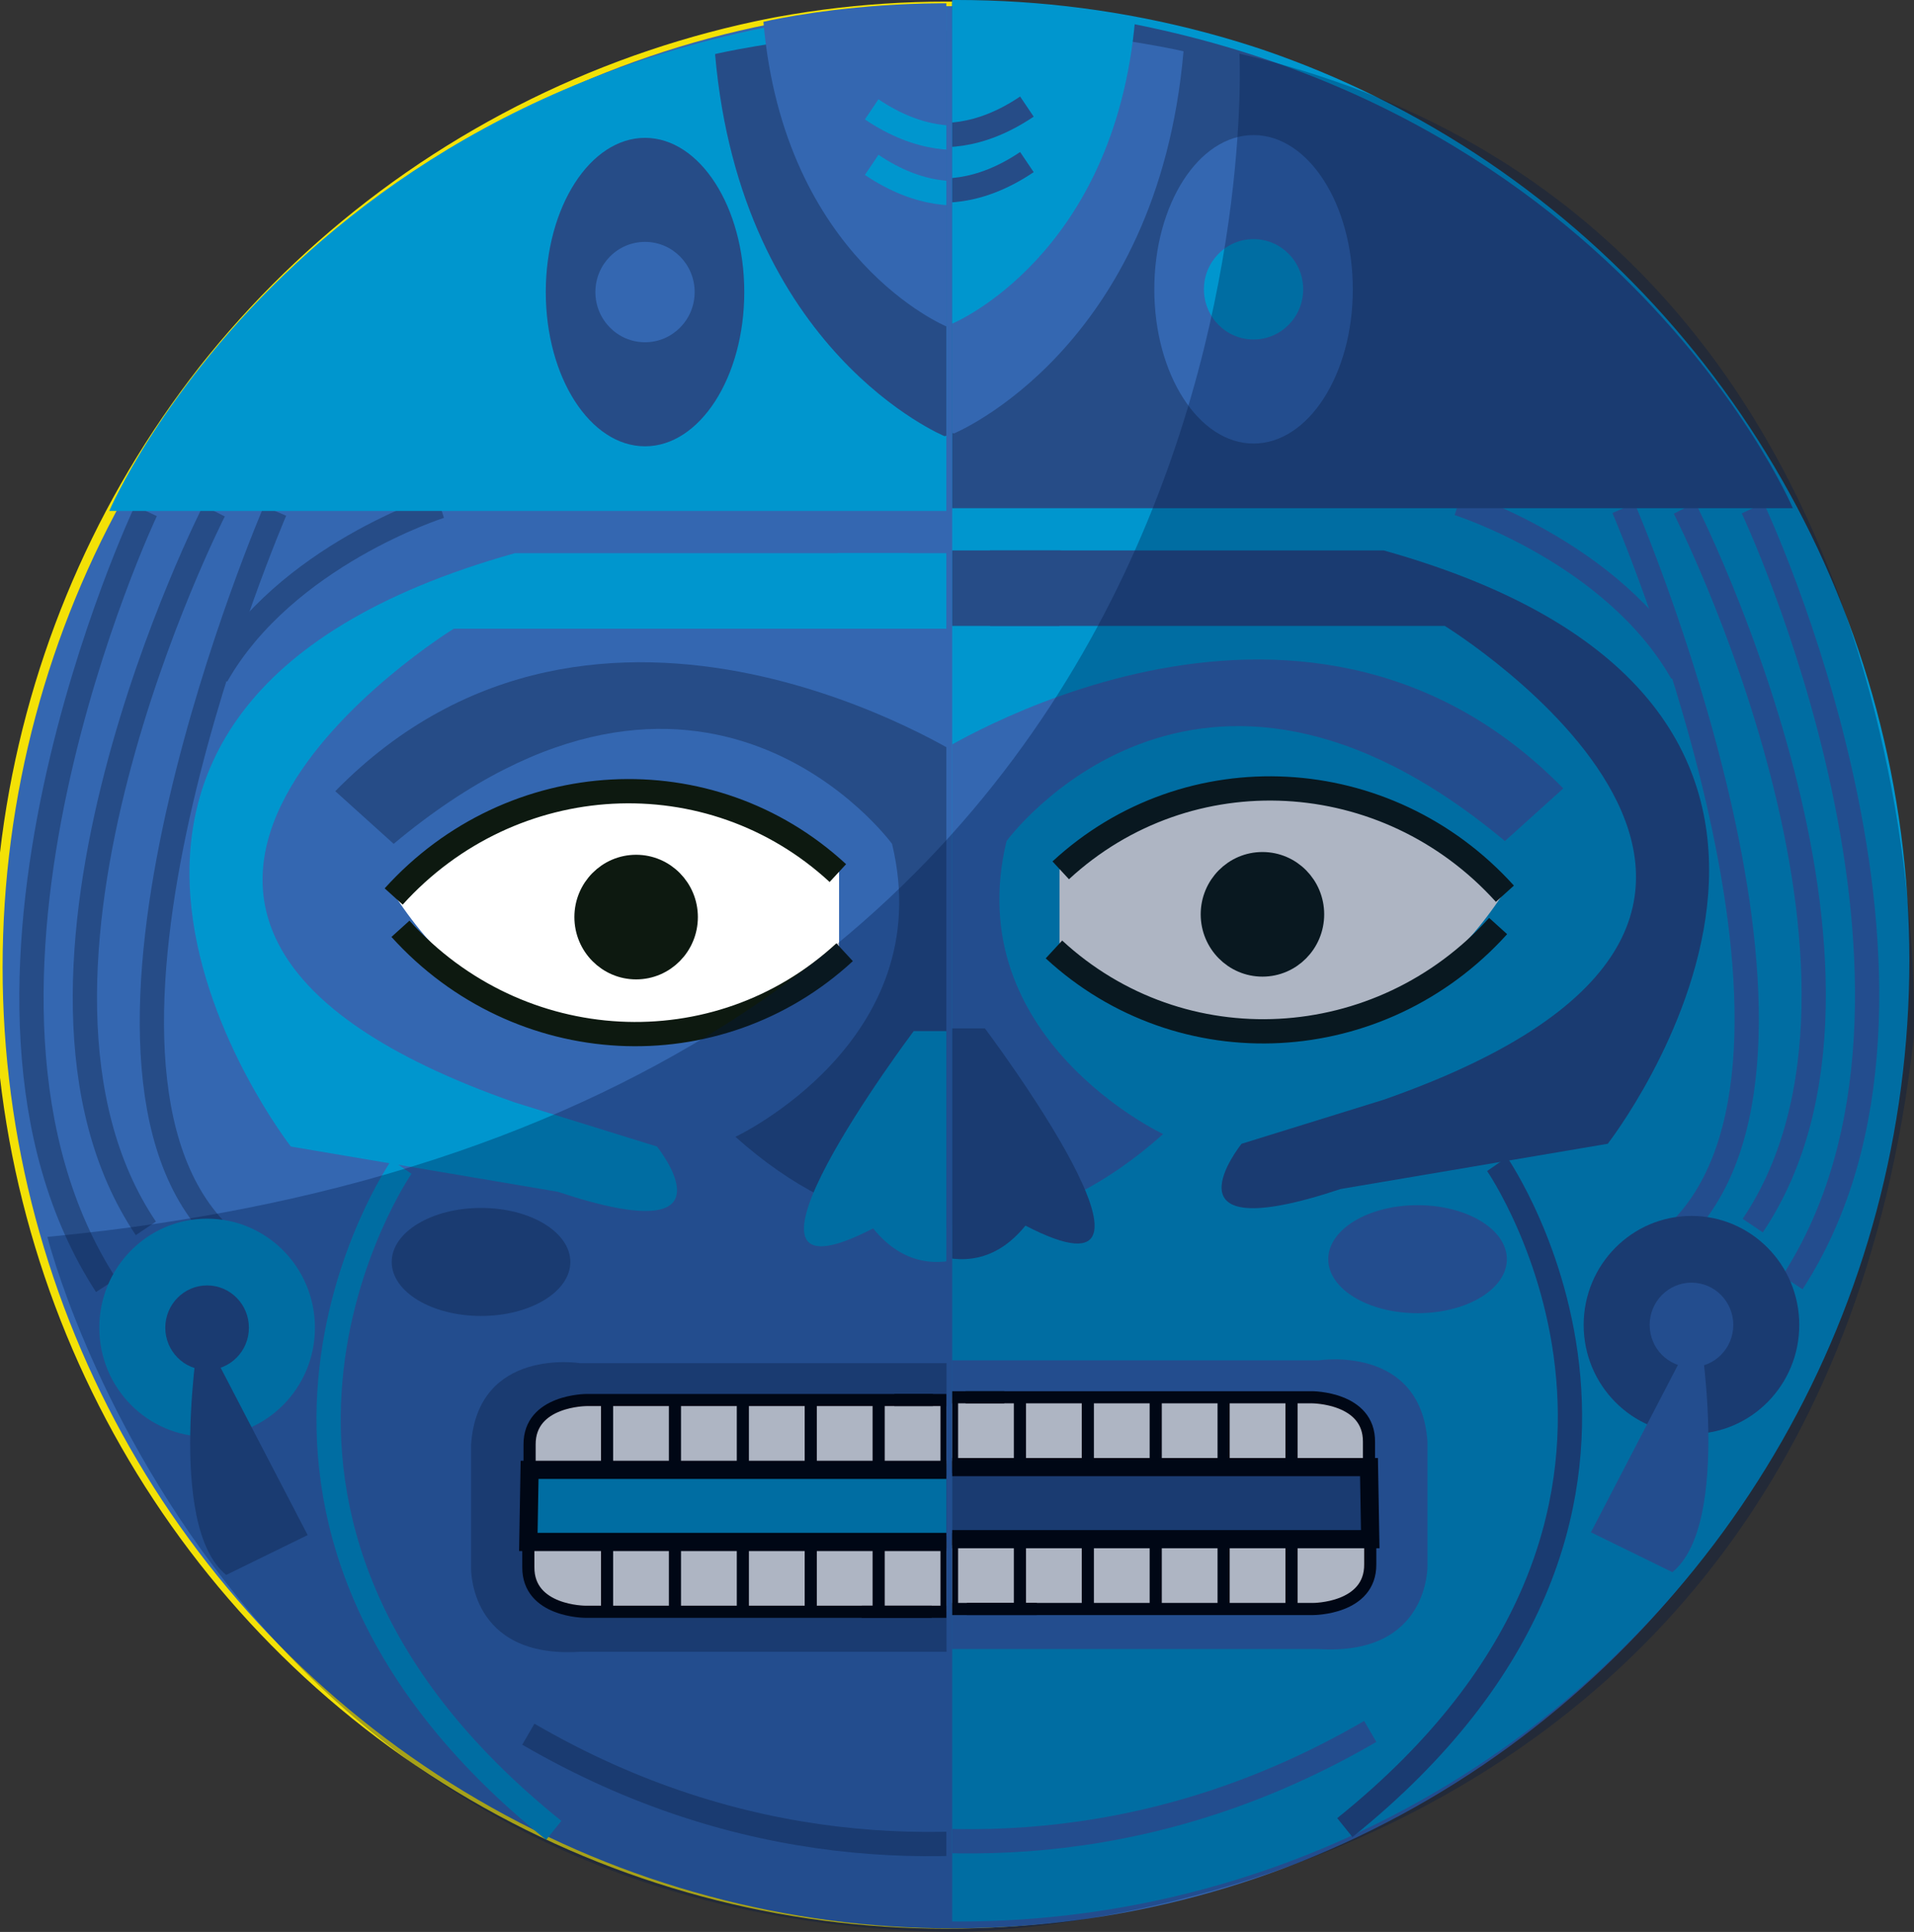<?xml version="1.0" encoding="utf-8"?>
<!-- Generator: Adobe Illustrator 15.1.0, SVG Export Plug-In . SVG Version: 6.00 Build 0)  -->
<!DOCTYPE svg PUBLIC "-//W3C//DTD SVG 1.1//EN" "http://www.w3.org/Graphics/SVG/1.1/DTD/svg11.dtd">
<svg version="1.1" id="Layer_2" xmlns="http://www.w3.org/2000/svg" xmlns:xlink="http://www.w3.org/1999/xlink" x="0px" y="0px"
	 width="315.487px" height="318.385px" viewBox="0 0 315.487 318.385" enable-background="new 0 0 315.487 318.385"
	 xml:space="preserve">
<rect x="0" y="0" width="315.487" height="318.385" fill="#333333" stroke="none"/>
<g>
	<defs>
		<circle id="SVGID_1_" cx="157.744" cy="159.192" r="159.192"/>
	</defs>
	<clipPath id="SVGID_2_">
		<use xlink:href="#SVGID_1_"  overflow="visible"/>
	</clipPath>
	<g clip-path="url(#SVGID_2_)">
		
			<ellipse fill="none" stroke="#F3E106" stroke-width="3" stroke-miterlimit="10" cx="155.99" cy="159.056" rx="155.563" ry="157.29"/>
		<ellipse fill="#3467B1" cx="157.079" cy="159.403" rx="156.651" ry="158.391"/>
		<g>
			<defs>
				<rect id="SVGID_3_" x="156.95" y="-37.493" width="210.402" height="400.581"/>
			</defs>
			<clipPath id="SVGID_4_">
				<use xlink:href="#SVGID_3_"  overflow="visible"/>
			</clipPath>
			<ellipse clip-path="url(#SVGID_4_)" fill="#0096CE" cx="158.07" cy="158.272" rx="156.651" ry="158.391"/>
		</g>
		<g>
			<defs>
				<rect id="SVGID_5_" x="156.956" y="-75.397" width="202.567" height="438.814"/>
			</defs>
			<clipPath id="SVGID_6_">
				<use xlink:href="#SVGID_5_"  overflow="visible"/>
			</clipPath>
			<g clip-path="url(#SVGID_6_)">
				<path fill="#FFFFFF" d="M63.761,148.291c0,0,31.459-34.189,73.215-3.857l-0.002,13.039
					C136.974,157.473,92.759,192.422,63.761,148.291z"/>
				<path fill="#FFFFFF" d="M247.852,147.158c0,0-31.459-34.188-73.213-3.855l0.002,13.039
					C174.641,156.341,218.854,191.29,247.852,147.158z"/>
				<path fill="none" stroke="#0D1910" stroke-width="4" stroke-miterlimit="10" d="M248.055,147.284
					c-19.461-21.537-52.207-23.262-73.214-3.856"/>
				
					<ellipse fill="#0D1910" stroke="#0D1910" stroke-width="4" stroke-miterlimit="10" cx="208.091" cy="150.679" rx="8.177" ry="8.269"/>
				<path fill="none" stroke="#0D1910" stroke-width="4" stroke-miterlimit="10" d="M63.964,148.417
					c19.461-21.538,52.207-23.263,73.215-3.857"/>
				<path fill="none" stroke="#0D1910" stroke-width="4" stroke-miterlimit="10" d="M63.962,153.741
					c19.46,21.537,52.205,23.263,73.215,3.858"/>
				
					<ellipse fill="#0D1910" stroke="#0D1910" stroke-width="4" stroke-miterlimit="10" cx="102.81" cy="151.811" rx="8.178" ry="8.269"/>
				<path fill="#3467B1" d="M257.679,129.931c-43.646-44.51-104.082-5.277-104.082-5.277c-63.36-35.079-95.128,6.409-95.128,6.409
					l5.493,8.677c0,0,47.107-43.756,80.682,0c0,0,16.198,32.441-24.356,47.151c0,0,33.458,33.948,71.436,0
					c0,0-33.648-15.796-25.813-48.283c0,0,31.116-42.625,82.148,0"/>
				<g>
					<path fill="#264C87" d="M169.026,201.979c-10.072,12.447-23.263,0-23.263,0c-29.098,15.086,6.686-32.507,6.686-32.507h9.893
						C162.341,169.472,198.124,217.065,169.026,201.979"/>
				</g>
				<path fill="#F3E106" d="M152.449,103.152H77.496c0,0-77.223,47.527,10.072,78.079l23.42,7.261c0,0,14.214,17.634-16.355,7.449
					l-43.996-7.449c0,0-55.958-71.761,36.932-97.787h64.911"/>
				<path fill="#264C87" d="M163.192,103.152h74.953c0,0,77.222,47.527-10.073,78.079l-23.419,7.261c0,0-14.215,17.634,16.354,7.449
					l43.997-7.449c0,0,55.958-71.761-36.933-97.787h-64.911"/>
				<polygon fill="#264C87" points="146.883,103.152 174.639,103.152 174.844,90.706 139.048,90.706 				"/>
				<path fill="none" stroke="#C42C27" stroke-width="4" stroke-miterlimit="10" d="M26.054,83.748c0,0-37.661,79.695-6.538,127.63"
					/>
				<path fill="none" stroke="#C42C27" stroke-width="4" stroke-miterlimit="10" d="M37.285,83.748
					c0,0-39.173,76.738-11.231,118.231"/>
				<path fill="none" stroke="#C42C27" stroke-width="4" stroke-miterlimit="10" d="M47.343,83.748
					c0,0-37.959,88.053-10.059,118.231"/>
				<path fill="none" stroke="#3467B1" stroke-width="4" stroke-miterlimit="10" d="M288.905,83.748c0,0,37.657,79.695,6.537,127.63
					"/>
				<path fill="none" stroke="#3467B1" stroke-width="4" stroke-miterlimit="10" d="M277.673,83.748
					c0,0,39.172,76.738,11.231,118.231"/>
				<path fill="none" stroke="#3467B1" stroke-width="4" stroke-miterlimit="10" d="M267.612,83.748
					c0,0,37.962,88.053,10.062,118.231"/>
				<ellipse fill="#06AD79" cx="32.945" cy="218.346" rx="17.769" ry="17.966"/>
				<ellipse fill="#F3E106" cx="32.946" cy="218.346" rx="6.892" ry="6.968"/>
				<path fill="#F3E106" d="M32.945,218.346c0,0-5.655,32.604,4.339,40.747l13.43-6.571L32.945,218.346z"/>
				<ellipse fill="#264C87" cx="278.807" cy="218.346" rx="17.77" ry="17.966"/>
				<ellipse fill="#3467B1" cx="278.808" cy="218.346" rx="6.892" ry="6.968"/>
				<path fill="#3467B1" d="M280.003,218.346c0,0,5.654,32.604-4.342,40.747l-13.429-6.571L280.003,218.346z"/>
				<path fill="none" stroke="#C42C27" stroke-width="4" stroke-miterlimit="10" d="M74.138,83.748c0,0-25.584,8.096-36.854,27.896"
					/>
				<path fill="none" stroke="#3467B1" stroke-width="4" stroke-miterlimit="10" d="M240.373,82.981c0,0,25.585,8.096,36.853,27.896
					"/>
				<path fill="#264C87" d="M20.634,83.748h274.887c0,0-34.561-81.078-143.079-83.455C152.442,0.292,65.615,0.974,20.634,83.748z"/>
				<ellipse fill="#06AD79" cx="107.285" cy="47.678" rx="16.359" ry="25.417"/>
				<ellipse fill="#3467B1" cx="206.625" cy="47.678" rx="16.36" ry="25.417"/>
				<ellipse fill="#3467B1" cx="107.285" cy="47.677" rx="8.18" ry="8.27"/>
				<ellipse fill="#0096CE" cx="206.625" cy="47.677" rx="8.181" ry="8.27"/>
				<path fill="#3467B1" d="M116.531,9.707c0,0,11.232,54.589,40.718,61.723c0,0,33.543-13.828,37.832-62.974
					C195.081,8.456,155.844-0.944,116.531,9.707z"/>
				<path fill="#0096CE" d="M124.5,4.137c0,0,8.953,43.513,32.455,49.199c0,0,26.736-11.022,30.155-50.195
					C187.111,3.141,155.835-4.352,124.5,4.137z"/>
				<path fill="none" stroke="#264C87" stroke-width="4" stroke-miterlimit="10" d="M142.407,26.711c0,0,11.188,10.566,26.859,0"/>
				<path fill="none" stroke="#264C87" stroke-width="4" stroke-miterlimit="10" d="M142.407,17.565c0,0,11.188,10.566,26.859,0"/>
				<ellipse fill="#C54229" cx="76.377" cy="207.511" rx="14.721" ry="8.902"/>
				<ellipse fill="#3467B1" cx="233.658" cy="207.511" rx="14.721" ry="8.902"/>
				<path fill="none" stroke="#0D1910" stroke-width="4" stroke-miterlimit="10" d="M246.939,152.608
					c-19.459,21.538-52.205,23.264-73.214,3.859"/>
				<path fill="#3467B1" d="M156.924,224.184h60.463c0,0,16.79-2.661,17.909,13.404v20.373c0,0,0.365,14.93-17.909,13.798h-60.463"
					/>
				<path fill="#FFFFFF" stroke="#000000" stroke-width="2" stroke-miterlimit="10" d="M156.58,230.267H99.476
					c0,0-9.439,0-9.385,7.355v4.149h135.562v-4.149c0.054-7.355-9.385-7.355-9.385-7.355h-57.104"/>
				<path fill="#FFFFFF" stroke="#000000" stroke-width="2" stroke-miterlimit="10" d="M159.369,265.159h57.105
					c0,0,9.438,0,9.384-7.355v-4.151H90.296v4.151c-0.055,7.355,9.385,7.355,9.385,7.355h57.104"/>
				
					<line fill="#FFFFFF" stroke="#000000" stroke-width="2" stroke-miterlimit="10" x1="140.706" y1="265.159" x2="170.905" y2="265.159"/>
				
					<line fill="none" stroke="#000000" stroke-width="2" stroke-miterlimit="10" x1="149.495" y1="230.267" x2="165.537" y2="230.267"/>
				
					<line fill="none" stroke="#000000" stroke-width="2" stroke-miterlimit="10" x1="156.924" y1="230.267" x2="156.924" y2="241.771"/>
				
					<line fill="none" stroke="#000000" stroke-width="2" stroke-miterlimit="10" x1="168.117" y1="230.267" x2="168.117" y2="241.771"/>
				
					<line fill="none" stroke="#000000" stroke-width="2" stroke-miterlimit="10" x1="179.308" y1="230.267" x2="179.308" y2="241.771"/>
				
					<line fill="none" stroke="#000000" stroke-width="2" stroke-miterlimit="10" x1="190.499" y1="230.267" x2="190.499" y2="241.771"/>
				
					<line fill="none" stroke="#000000" stroke-width="2" stroke-miterlimit="10" x1="201.691" y1="230.267" x2="201.691" y2="241.771"/>
				
					<line fill="none" stroke="#000000" stroke-width="2" stroke-miterlimit="10" x1="212.882" y1="230.267" x2="212.882" y2="241.771"/>
				
					<line fill="none" stroke="#000000" stroke-width="2" stroke-miterlimit="10" x1="145.733" y1="230.267" x2="145.733" y2="241.771"/>
				
					<line fill="none" stroke="#000000" stroke-width="2" stroke-miterlimit="10" x1="134.542" y1="230.267" x2="134.542" y2="241.771"/>
				
					<line fill="none" stroke="#000000" stroke-width="2" stroke-miterlimit="10" x1="123.351" y1="230.267" x2="123.351" y2="241.771"/>
				
					<line fill="none" stroke="#000000" stroke-width="2" stroke-miterlimit="10" x1="112.158" y1="230.267" x2="112.158" y2="241.771"/>
				
					<line fill="none" stroke="#000000" stroke-width="2" stroke-miterlimit="10" x1="100.967" y1="230.267" x2="100.967" y2="241.771"/>
				
					<line fill="none" stroke="#000000" stroke-width="2" stroke-miterlimit="10" x1="156.924" y1="253.653" x2="156.924" y2="265.157"/>
				
					<line fill="none" stroke="#000000" stroke-width="2" stroke-miterlimit="10" x1="168.117" y1="253.653" x2="168.117" y2="265.157"/>
				
					<line fill="none" stroke="#000000" stroke-width="2" stroke-miterlimit="10" x1="179.308" y1="253.653" x2="179.308" y2="265.157"/>
				
					<line fill="none" stroke="#000000" stroke-width="2" stroke-miterlimit="10" x1="190.499" y1="253.653" x2="190.499" y2="265.157"/>
				
					<line fill="none" stroke="#000000" stroke-width="2" stroke-miterlimit="10" x1="201.691" y1="253.653" x2="201.691" y2="265.157"/>
				
					<line fill="none" stroke="#000000" stroke-width="2" stroke-miterlimit="10" x1="212.882" y1="253.653" x2="212.882" y2="265.157"/>
				
					<line fill="none" stroke="#000000" stroke-width="2" stroke-miterlimit="10" x1="145.733" y1="253.653" x2="145.733" y2="265.157"/>
				
					<line fill="none" stroke="#000000" stroke-width="2" stroke-miterlimit="10" x1="134.542" y1="253.653" x2="134.542" y2="265.157"/>
				
					<line fill="none" stroke="#000000" stroke-width="2" stroke-miterlimit="10" x1="123.351" y1="253.653" x2="123.351" y2="265.157"/>
				
					<line fill="none" stroke="#000000" stroke-width="2" stroke-miterlimit="10" x1="112.158" y1="253.653" x2="112.158" y2="265.157"/>
				
					<line fill="none" stroke="#000000" stroke-width="2" stroke-miterlimit="10" x1="100.967" y1="253.653" x2="100.967" y2="265.157"/>
				<polygon fill="#264C87" stroke="#000000" stroke-width="3" stroke-miterlimit="10" points="90.091,241.771 90.296,253.653 
					225.858,253.653 225.653,241.771 				"/>
				<path fill="none" stroke="#3467B1" stroke-width="4" stroke-miterlimit="10" d="M90.925,285.338c0,0,64.91,40.737,134.933,0"/>
				<path fill="none" stroke="#F3E106" stroke-width="4" stroke-miterlimit="10" d="M63.761,190.713
					c0,0-39.642,57.289,25.098,109.34"/>
				<path fill="none" stroke="#264C87" stroke-width="4" stroke-miterlimit="10" d="M246.766,191.845
					c0,0,39.643,57.289-25.097,109.34"/>
			</g>
		</g>
		<g>
			<defs>
				<rect id="SVGID_7_" x="-46.578" y="-74.942" width="202.567" height="438.814"/>
			</defs>
			<clipPath id="SVGID_8_">
				<use xlink:href="#SVGID_7_"  overflow="visible"/>
			</clipPath>
			<g clip-path="url(#SVGID_8_)">
				<path fill="#FFFFFF" d="M249.183,148.746c0,0-31.458-34.188-73.214-3.857l0.002,13.04
					C175.971,157.929,220.186,192.877,249.183,148.746z"/>
				<path fill="#FFFFFF" d="M65.093,147.614c0,0,31.459-34.189,73.213-3.857l-0.003,13.04
					C138.303,156.797,94.091,191.746,65.093,147.614z"/>
				<path fill="none" stroke="#0D1910" stroke-width="4" stroke-miterlimit="10" d="M64.89,147.74
					c19.461-21.538,52.207-23.263,73.214-3.857"/>
				
					<ellipse fill="#0D1910" stroke="#0D1910" stroke-width="4" stroke-miterlimit="10" cx="104.854" cy="151.134" rx="8.177" ry="8.269"/>
				<path fill="none" stroke="#0D1910" stroke-width="4" stroke-miterlimit="10" d="M248.98,148.872
					c-19.46-21.538-52.206-23.263-73.214-3.857"/>
				<path fill="none" stroke="#0D1910" stroke-width="4" stroke-miterlimit="10" d="M248.982,154.196
					c-19.458,21.537-52.205,23.264-73.214,3.859"/>
				
					<ellipse fill="#0D1910" stroke="#0D1910" stroke-width="4" stroke-miterlimit="10" cx="210.135" cy="152.267" rx="8.177" ry="8.268"/>
				<path fill="#264C87" d="M55.265,130.386c43.646-44.511,104.082-5.277,104.082-5.277c63.362-35.079,95.129,6.409,95.129,6.409
					l-5.494,8.677c0,0-47.106-43.756-80.681,0c0,0-16.198,32.441,24.355,47.151c0,0-33.458,33.948-71.435,0
					c0,0,33.648-15.796,25.814-48.282c0,0-31.117-42.625-82.148,0"/>
				<g>
					<g>
						<path fill="#0096CE" d="M143.919,202.434c10.072,12.447,23.262,0,23.262,0c29.099,15.086-6.684-32.506-6.684-32.506h-9.894
							C150.604,169.928,114.822,217.52,143.919,202.434"/>
					</g>
				</g>
				<path fill="#F3E106" d="M160.498,103.608h74.953c0,0,77.221,47.526-10.073,78.08l-23.42,7.26c0,0-14.214,17.635,16.354,7.451
					l43.997-7.451c0,0,55.958-71.761-36.932-97.787h-64.911"/>
				<path fill="#0096CE" d="M149.752,103.608H74.8c0,0-77.222,47.526,10.072,78.08l23.42,7.26c0,0,14.215,17.635-16.355,7.451
					l-43.996-7.451c0,0-55.958-71.761,36.932-97.787h64.912"/>
				<polygon fill="#0096CE" points="166.062,103.608 138.306,103.608 138.1,91.161 173.897,91.161 				"/>
				<path fill="none" stroke="#C42C27" stroke-width="4" stroke-miterlimit="10" d="M286.891,84.203
					c0,0,37.661,79.695,6.539,127.631"/>
				<path fill="none" stroke="#C42C27" stroke-width="4" stroke-miterlimit="10" d="M275.661,84.203
					c0,0,39.173,76.738,11.23,118.231"/>
				<path fill="none" stroke="#C42C27" stroke-width="4" stroke-miterlimit="10" d="M265.602,84.203
					c0,0,37.959,88.054,10.059,118.231"/>
				<path fill="none" stroke="#264C87" stroke-width="4" stroke-miterlimit="10" d="M24.041,84.203c0,0-37.658,79.695-6.537,127.631
					"/>
				<path fill="none" stroke="#264C87" stroke-width="4" stroke-miterlimit="10" d="M35.272,84.203c0,0-39.17,76.738-11.231,118.231
					"/>
				<path fill="none" stroke="#264C87" stroke-width="4" stroke-miterlimit="10" d="M45.333,84.203
					c0,0-37.961,88.054-10.061,118.231"/>
				<ellipse fill="#06AD79" cx="280" cy="218.803" rx="17.77" ry="17.966"/>
				<ellipse fill="#F3E106" cx="280" cy="218.803" rx="6.892" ry="6.969"/>
				<path fill="#F3E106" d="M280,218.803c0,0,5.654,32.603-4.339,40.745l-13.431-6.571L280,218.803z"/>
				<ellipse fill="#0096CE" cx="34.139" cy="218.803" rx="17.77" ry="17.966"/>
				<ellipse fill="#264C87" cx="34.137" cy="218.803" rx="6.892" ry="6.969"/>
				<path fill="#264C87" d="M32.941,218.803c0,0-5.654,32.603,4.342,40.745l13.429-6.571L32.941,218.803z"/>
				<path fill="none" stroke="#C42C27" stroke-width="4" stroke-miterlimit="10" d="M238.808,84.203c0,0,25.583,8.096,36.853,27.896
					"/>
				<path fill="none" stroke="#264C87" stroke-width="4" stroke-miterlimit="10" d="M72.573,83.437c0,0-25.585,8.096-36.853,27.896"
					/>
				<path fill="#0096CE" d="M292.895,84.203H18.01c0,0,34.56-81.078,143.079-83.455C161.088,0.748,247.916,1.428,292.895,84.203z"/>
				<ellipse fill="#06AD79" cx="205.66" cy="48.134" rx="16.36" ry="25.416"/>
				<ellipse fill="#264C87" cx="106.32" cy="48.134" rx="16.359" ry="25.416"/>
				<ellipse fill="#C42C27" cx="205.66" cy="48.133" rx="8.181" ry="8.271"/>
				<ellipse fill="#3467B1" cx="106.32" cy="48.133" rx="8.181" ry="8.271"/>
				<path fill="#264C87" d="M196.415,10.161c0,0-11.233,54.59-40.718,61.724c0,0-33.544-13.828-37.833-62.974
					C117.864,8.911,157.101-0.489,196.415,10.161z"/>
				<path fill="#3467B1" d="M188.445,4.592c0,0-8.953,43.513-32.455,49.199c0,0-26.737-11.021-30.155-50.195
					C125.834,3.596,157.11-3.897,188.445,4.592z"/>
				<path fill="none" stroke="#0096CE" stroke-width="4" stroke-miterlimit="10" d="M170.539,27.167c0,0-11.189,10.566-26.859,0"/>
				<path fill="none" stroke="#0096CE" stroke-width="4" stroke-miterlimit="10" d="M170.539,18.021c0,0-11.189,10.567-26.859,0"/>
				<ellipse fill="#C54229" cx="236.568" cy="207.966" rx="14.721" ry="8.902"/>
				<ellipse fill="#264C87" cx="79.287" cy="207.966" rx="14.721" ry="8.902"/>
				<path fill="none" stroke="#0D1910" stroke-width="4" stroke-miterlimit="10" d="M66.007,153.064
					c19.458,21.537,52.205,23.263,73.212,3.858"/>
				<path fill="#264C87" d="M156.021,224.64H95.558c0,0-16.79-2.661-17.91,13.404v20.373c0,0-0.363,14.928,17.91,13.797h60.463"/>
				<path fill="#FFFFFF" stroke="#000000" stroke-width="2" stroke-miterlimit="10" d="M156.365,230.722h57.105
					c0,0,9.438,0,9.384,7.355v4.151H87.292v-4.151c-0.055-7.355,9.384-7.355,9.384-7.355h57.105"/>
				<path fill="#FFFFFF" stroke="#000000" stroke-width="2" stroke-miterlimit="10" d="M153.577,265.614H96.471
					c0,0-9.438,0-9.385-7.355v-4.15h135.563v4.15c0.055,7.355-9.385,7.355-9.385,7.355H156.16"/>
				
					<line fill="#FFFFFF" stroke="#000000" stroke-width="2" stroke-miterlimit="10" x1="172.24" y1="265.614" x2="142.04" y2="265.614"/>
				
					<line fill="none" stroke="#000000" stroke-width="2" stroke-miterlimit="10" x1="163.45" y1="230.722" x2="147.409" y2="230.722"/>
				
					<line fill="none" stroke="#000000" stroke-width="2" stroke-miterlimit="10" x1="156.021" y1="230.722" x2="156.021" y2="242.228"/>
				
					<line fill="none" stroke="#000000" stroke-width="2" stroke-miterlimit="10" x1="144.829" y1="230.722" x2="144.829" y2="242.228"/>
				
					<line fill="none" stroke="#000000" stroke-width="2" stroke-miterlimit="10" x1="133.637" y1="230.722" x2="133.637" y2="242.228"/>
				
					<line fill="none" stroke="#000000" stroke-width="2" stroke-miterlimit="10" x1="122.446" y1="230.722" x2="122.446" y2="242.228"/>
				
					<line fill="none" stroke="#000000" stroke-width="2" stroke-miterlimit="10" x1="111.253" y1="230.722" x2="111.253" y2="242.228"/>
				
					<line fill="none" stroke="#000000" stroke-width="2" stroke-miterlimit="10" x1="100.062" y1="230.722" x2="100.062" y2="242.228"/>
				
					<line fill="none" stroke="#000000" stroke-width="2" stroke-miterlimit="10" x1="167.211" y1="230.722" x2="167.211" y2="242.228"/>
				
					<line fill="none" stroke="#000000" stroke-width="2" stroke-miterlimit="10" x1="178.403" y1="230.722" x2="178.403" y2="242.228"/>
				
					<line fill="none" stroke="#000000" stroke-width="2" stroke-miterlimit="10" x1="189.595" y1="230.722" x2="189.595" y2="242.228"/>
				
					<line fill="none" stroke="#000000" stroke-width="2" stroke-miterlimit="10" x1="200.787" y1="230.722" x2="200.787" y2="242.228"/>
				
					<line fill="none" stroke="#000000" stroke-width="2" stroke-miterlimit="10" x1="211.978" y1="230.722" x2="211.978" y2="242.228"/>
				
					<line fill="none" stroke="#000000" stroke-width="2" stroke-miterlimit="10" x1="156.021" y1="254.108" x2="156.021" y2="265.612"/>
				
					<line fill="none" stroke="#000000" stroke-width="2" stroke-miterlimit="10" x1="144.829" y1="254.108" x2="144.829" y2="265.612"/>
				
					<line fill="none" stroke="#000000" stroke-width="2" stroke-miterlimit="10" x1="133.637" y1="254.108" x2="133.637" y2="265.612"/>
				
					<line fill="none" stroke="#000000" stroke-width="2" stroke-miterlimit="10" x1="122.446" y1="254.108" x2="122.446" y2="265.612"/>
				
					<line fill="none" stroke="#000000" stroke-width="2" stroke-miterlimit="10" x1="111.253" y1="254.108" x2="111.253" y2="265.612"/>
				
					<line fill="none" stroke="#000000" stroke-width="2" stroke-miterlimit="10" x1="100.062" y1="254.108" x2="100.062" y2="265.612"/>
				
					<line fill="none" stroke="#000000" stroke-width="2" stroke-miterlimit="10" x1="167.211" y1="254.108" x2="167.211" y2="265.612"/>
				
					<line fill="none" stroke="#000000" stroke-width="2" stroke-miterlimit="10" x1="178.403" y1="254.108" x2="178.403" y2="265.612"/>
				
					<line fill="none" stroke="#000000" stroke-width="2" stroke-miterlimit="10" x1="189.595" y1="254.108" x2="189.595" y2="265.612"/>
				
					<line fill="none" stroke="#000000" stroke-width="2" stroke-miterlimit="10" x1="200.787" y1="254.108" x2="200.787" y2="265.612"/>
				
					<line fill="none" stroke="#000000" stroke-width="2" stroke-miterlimit="10" x1="211.978" y1="254.108" x2="211.978" y2="265.612"/>
				<polygon fill="#0096CE" stroke="#000000" stroke-width="3" stroke-miterlimit="10" points="222.854,242.228 222.649,254.108 
					87.086,254.108 87.292,242.228 				"/>
				<path fill="none" stroke="#264C87" stroke-width="4" stroke-miterlimit="10" d="M222.02,285.793c0,0-64.91,40.737-134.934,0"/>
				<path fill="none" stroke="#F3E106" stroke-width="4" stroke-miterlimit="10" d="M249.183,191.168
					c0,0,39.643,57.289-25.098,109.339"/>
				<path fill="none" stroke="#0096CE" stroke-width="4" stroke-miterlimit="10" d="M66.179,192.301
					c0,0-39.642,57.288,25.096,109.338"/>
			</g>
		</g>
	</g>
</g>
<path opacity="0.32" fill="#001842" d="M204.302,8.845c0,0,9,175.491-196.49,194.99c0,0,28.377,113.605,149.932,114.55
	c0,0,140.938,0,157.686-147.234C315.429,171.15,321.682,36.2,204.302,8.845z"/>
</svg>
